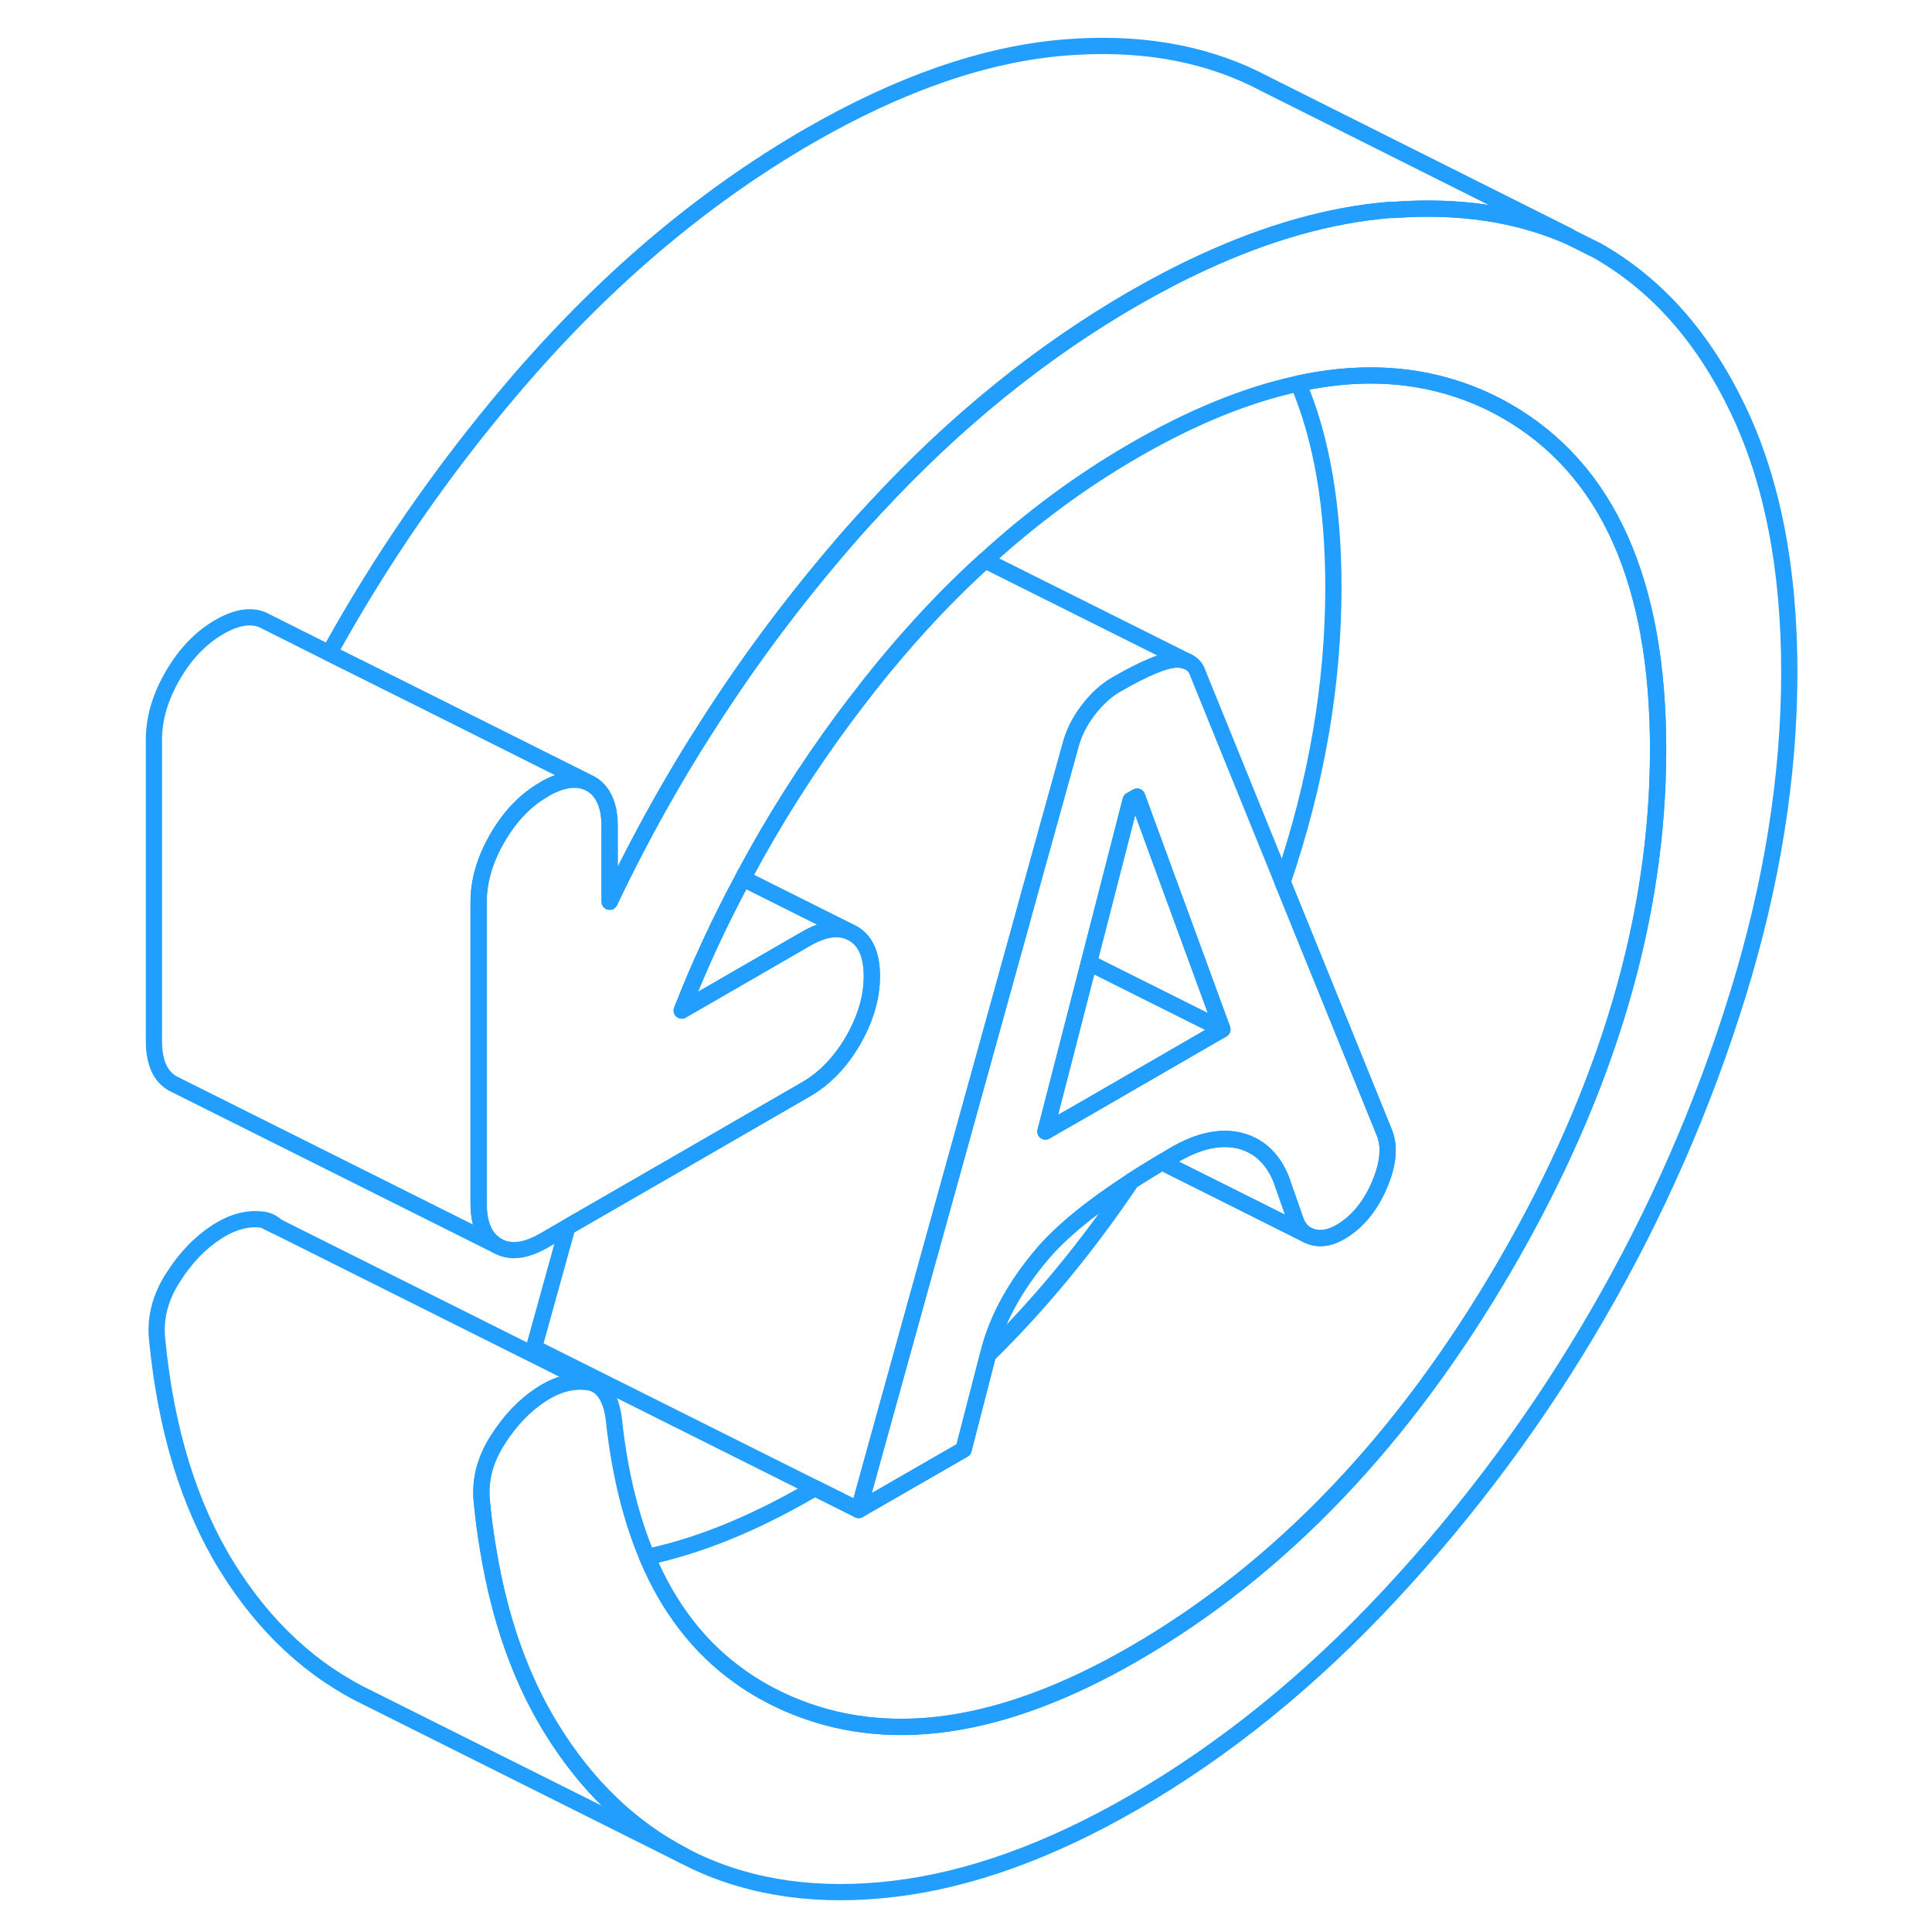 <svg width="48" height="48" viewBox="0 0 106 119" fill="none" xmlns="http://www.w3.org/2000/svg" stroke-width="1px" stroke-linecap="round" stroke-linejoin="round"><path d="M103.71 41.396C103.71 47.796 102.651 54.436 100.531 61.286C98.41 68.146 95.53 74.716 91.9 80.976C88.27 87.246 83.991 93.006 79.081 98.276C74.171 103.546 68.93 107.786 63.34 111.016C58.16 114.006 53.25 115.776 48.61 116.336C43.97 116.896 39.861 116.326 36.3 114.646L35.64 114.316C32.36 112.616 29.64 110.006 27.471 106.486C27.46 106.476 27.46 106.466 27.45 106.456C25.57 103.396 24.281 99.756 23.581 95.516C23.411 94.546 23.28 93.546 23.18 92.516C23.04 91.206 23.36 89.936 24.14 88.716C24.91 87.496 25.8 86.566 26.811 85.906C27.82 85.246 28.8 84.986 29.741 85.136C30.68 85.286 31.22 86.176 31.35 87.796C31.71 90.876 32.38 93.576 33.36 95.896C34.68 99.036 36.571 101.486 39.041 103.246C39.95 103.906 40.941 104.456 42.001 104.926C48.09 107.586 55.2 106.566 63.34 101.866C72.36 96.656 79.99 88.666 86.251 77.876C92.51 67.076 95.63 56.516 95.63 46.166C95.63 35.816 92.51 28.866 86.251 25.296C85.251 24.726 84.22 24.276 83.16 23.936C80.19 22.976 76.971 22.866 73.471 23.626C70.311 24.306 66.93 25.676 63.34 27.756C60.12 29.616 57.07 31.866 54.17 34.516C52.8 35.756 51.46 37.096 50.15 38.536C49.09 39.696 48.05 40.926 47.041 42.206C46.501 42.896 45.97 43.586 45.45 44.286C43.19 47.346 41.17 50.526 39.4 53.836C39.35 53.926 39.3 54.016 39.261 54.106C37.84 56.736 36.581 59.446 35.49 62.246L43.16 57.816C44.19 57.226 45.06 57.076 45.8 57.376L46.041 57.496C46.81 57.936 47.2 58.806 47.2 60.126C47.2 60.246 47.2 60.366 47.19 60.486C47.13 61.676 46.74 62.876 46.041 64.096C45.261 65.426 44.3 66.426 43.16 67.086L34.85 71.886L28.45 75.576L27.011 76.406C25.87 77.066 24.91 77.176 24.14 76.736C23.36 76.296 22.98 75.416 22.98 74.106V55.576C22.98 54.266 23.36 52.946 24.14 51.606C24.9 50.296 25.851 49.296 26.971 48.646C26.98 48.636 27 48.626 27.011 48.616C27.23 48.486 27.43 48.386 27.64 48.296H27.65C28.41 47.976 29.08 47.936 29.65 48.166L29.89 48.286C30.45 48.606 30.811 49.166 30.971 49.956C31.02 50.256 31.05 50.566 31.05 50.916V55.546C31.761 54.056 32.511 52.576 33.291 51.126C34.431 49.016 35.64 46.936 36.94 44.916C39.35 41.116 42.031 37.486 44.98 34.016C45.73 33.126 46.49 32.266 47.27 31.436C47.34 31.346 47.42 31.266 47.501 31.186C52.38 25.926 57.66 21.656 63.34 18.376C64.79 17.546 66.2 16.806 67.6 16.166C71.61 14.316 75.441 13.236 79.081 12.936C79.161 12.936 79.251 12.936 79.331 12.936C83.371 12.636 86.98 13.176 90.14 14.566L91.9 15.446C95.53 17.516 98.41 20.756 100.531 25.176C102.651 29.586 103.71 34.996 103.71 41.406V41.396Z" stroke="#229EFF" stroke-linejoin="round"/><path d="M68.74 63.256C68.74 63.256 68.71 63.326 68.69 63.356C68.67 63.406 68.64 63.456 68.61 63.506L68.79 63.406L68.74 63.256ZM9.74 75.136L10.54 75.536C10.32 75.316 10.05 75.186 9.74 75.136ZM68.74 63.256C68.74 63.256 68.71 63.326 68.69 63.356C68.67 63.406 68.64 63.456 68.61 63.506L68.79 63.406L68.74 63.256ZM39.26 54.106L39.32 54.136L39.4 53.836C39.35 53.926 39.3 54.016 39.26 54.106Z" stroke="#229EFF" stroke-linejoin="round"/><path d="M95.63 46.166C95.63 56.516 92.51 67.076 86.251 77.876C79.99 88.666 72.36 96.656 63.34 101.866C55.2 106.566 48.09 107.586 42.001 104.926C40.941 104.456 39.95 103.906 39.041 103.246C36.571 101.486 34.68 99.036 33.36 95.896C36.49 95.236 39.82 93.896 43.34 91.866C43.46 91.796 43.58 91.726 43.69 91.656L46.39 93.006L52.85 89.286L54.35 83.466C57.53 80.346 60.48 76.776 63.2 72.736C63.79 72.356 64.41 71.976 65.061 71.586H65.071L70.031 74.066L74.04 76.076C74.15 76.126 74.26 76.176 74.39 76.206C74.9 76.336 75.451 76.236 76.061 75.886C77.07 75.296 77.86 74.356 78.43 73.066C79 71.766 79.121 70.676 78.781 69.796L76.031 63.016L72.501 54.326C74.591 48.196 75.63 42.146 75.63 36.166C75.63 31.206 74.91 27.016 73.471 23.626C76.971 22.866 80.19 22.976 83.16 23.936C84.22 24.276 85.251 24.726 86.251 25.296C92.51 28.866 95.63 35.826 95.63 46.166Z" stroke="#229EFF" stroke-linejoin="round"/><path d="M29.65 48.166C29.08 47.937 28.41 47.977 27.65 48.297H27.64C27.43 48.386 27.23 48.486 27.011 48.617C27 48.627 26.98 48.636 26.971 48.647C25.851 49.297 24.9 50.297 24.14 51.606C23.36 52.947 22.98 54.267 22.98 55.577V74.106C22.98 75.416 23.36 76.296 24.14 76.737L4.14 66.737C3.36 66.296 2.98 65.416 2.98 64.106V45.577C2.98 44.267 3.36 42.947 4.14 41.606C4.91 40.276 5.87 39.276 7.011 38.617C8.161 37.956 9.12 37.846 9.89 38.286L13.78 40.236L19.741 43.206L29.65 48.166Z" stroke="#229EFF" stroke-linejoin="round"/><path d="M90.14 14.556C86.98 13.166 83.37 12.626 79.33 12.926C79.25 12.926 79.16 12.926 79.08 12.926C75.44 13.226 71.61 14.306 67.6 16.156C66.2 16.796 64.79 17.536 63.34 18.366C57.66 21.646 52.38 25.916 47.5 31.176C47.42 31.256 47.34 31.336 47.27 31.426C46.49 32.256 45.73 33.116 44.98 34.006C42.03 37.476 39.35 41.106 36.94 44.906C35.64 46.926 34.43 49.006 33.29 51.116C32.51 52.566 31.76 54.046 31.05 55.536V50.906C31.05 50.556 31.02 50.246 30.97 49.956C30.81 49.156 30.45 48.596 29.89 48.276L29.65 48.156L19.74 43.196L13.78 40.226C16.96 34.466 20.69 29.056 24.98 24.006C30.56 17.426 36.68 12.216 43.34 8.366C48.93 5.146 54.17 3.326 59.08 2.926C63.51 2.566 67.42 3.206 70.81 4.856L71.32 5.116L90.14 14.546V14.556Z" stroke="#229EFF" stroke-linejoin="round"/><path d="M35.64 114.316L16.3 104.646C12.73 102.956 9.79 100.236 7.47 96.486C5.15 92.726 3.72 88.076 3.18 82.516C3.04 81.206 3.36 79.936 4.14 78.716C4.91 77.496 5.801 76.566 6.811 75.906C7.821 75.246 8.8 74.986 9.74 75.136L10.54 75.536L29.741 85.136C28.8 84.986 27.82 85.246 26.811 85.906C25.8 86.566 24.91 87.496 24.14 88.716C23.36 89.936 23.04 91.206 23.18 92.516C23.28 93.546 23.41 94.546 23.581 95.516C24.28 99.756 25.57 103.396 27.45 106.456C27.46 106.466 27.46 106.476 27.47 106.486C29.64 110.006 32.36 112.616 35.64 114.316Z" stroke="#229EFF" stroke-linejoin="round"/><path d="M68.79 63.406L68.69 63.356" stroke="#229EFF" stroke-linejoin="round"/><path d="M78.781 69.796L76.031 63.016L72.501 54.326L67.281 41.466C67.171 41.126 66.961 40.896 66.671 40.756H66.641C66.441 40.656 66.201 40.616 65.921 40.626C65.211 40.656 63.981 41.166 62.231 42.176C61.631 42.526 61.051 43.046 60.521 43.746C59.981 44.446 59.611 45.196 59.411 46.006L56.881 55.126L56.321 57.166L53.881 65.966L47.431 89.236L46.391 93.006L52.851 89.286L54.351 83.466L54.461 83.026C55.001 81.096 56.061 79.186 57.641 77.306C58.831 75.886 60.691 74.366 63.201 72.736C63.791 72.356 64.411 71.976 65.061 71.586H65.071C65.331 71.426 65.591 71.276 65.861 71.116C67.341 70.256 68.671 69.976 69.851 70.256C70.571 70.436 71.181 70.806 71.661 71.366C71.961 71.716 72.221 72.146 72.421 72.656L73.331 75.256C73.481 75.626 73.721 75.906 74.041 76.076C74.151 76.126 74.261 76.176 74.391 76.206C74.901 76.336 75.451 76.236 76.061 75.886C77.071 75.296 77.861 74.356 78.431 73.066C79.001 71.766 79.121 70.676 78.781 69.796ZM68.611 63.506L59.481 68.786H59.471L57.891 69.696L58.281 68.186L60.571 59.296L63.141 49.296L63.541 49.066L68.741 63.256L68.791 63.406L68.611 63.506Z" stroke="#229EFF" stroke-linejoin="round"/><path d="M68.74 63.256C68.74 63.256 68.71 63.326 68.69 63.356L60.57 59.296L63.14 49.296L63.54 49.066L68.74 63.256Z" stroke="#229EFF" stroke-linejoin="round"/><path d="M74.04 76.076L70.03 74.066L65.07 71.586C65.33 71.426 65.59 71.276 65.86 71.116C67.34 70.256 68.67 69.976 69.85 70.256C70.57 70.436 71.18 70.806 71.66 71.366C71.96 71.716 72.22 72.146 72.42 72.656L73.33 75.256C73.48 75.626 73.72 75.906 74.04 76.076Z" stroke="#229EFF" stroke-linejoin="round"/><path d="M68.691 63.356C68.691 63.356 68.641 63.456 68.611 63.506L59.481 68.786H59.471L57.891 69.696L58.281 68.186L60.571 59.296L68.691 63.356Z" stroke="#229EFF" stroke-linejoin="round"/><path d="M66.641 40.746C66.441 40.656 66.201 40.616 65.921 40.626C65.211 40.656 63.981 41.166 62.231 42.176C61.631 42.526 61.051 43.046 60.521 43.746C59.981 44.446 59.611 45.196 59.411 46.006L56.881 55.126L56.321 57.166L53.881 65.966L47.431 89.236L46.391 93.006L43.691 91.656L26.391 83.006L28.451 75.576L34.851 71.886L43.161 67.086C44.301 66.426 45.261 65.426 46.041 64.096C46.741 62.876 47.131 61.676 47.191 60.486C47.201 60.366 47.201 60.246 47.201 60.126C47.201 58.806 46.811 57.936 46.041 57.496L45.801 57.376L43.721 56.336L39.321 54.136L39.401 53.836C41.171 50.526 43.191 47.346 45.451 44.286C45.971 43.586 46.501 42.896 47.041 42.206C48.051 40.926 49.091 39.696 50.151 38.536C51.461 37.096 52.801 35.756 54.171 34.516L66.641 40.746Z" stroke="#229EFF" stroke-linejoin="round"/><path d="M45.8 57.376C45.06 57.076 44.19 57.226 43.16 57.816L35.49 62.246C36.58 59.446 37.84 56.736 39.26 54.106L39.32 54.136L43.72 56.336L45.8 57.376Z" stroke="#229EFF" stroke-linejoin="round"/></svg>